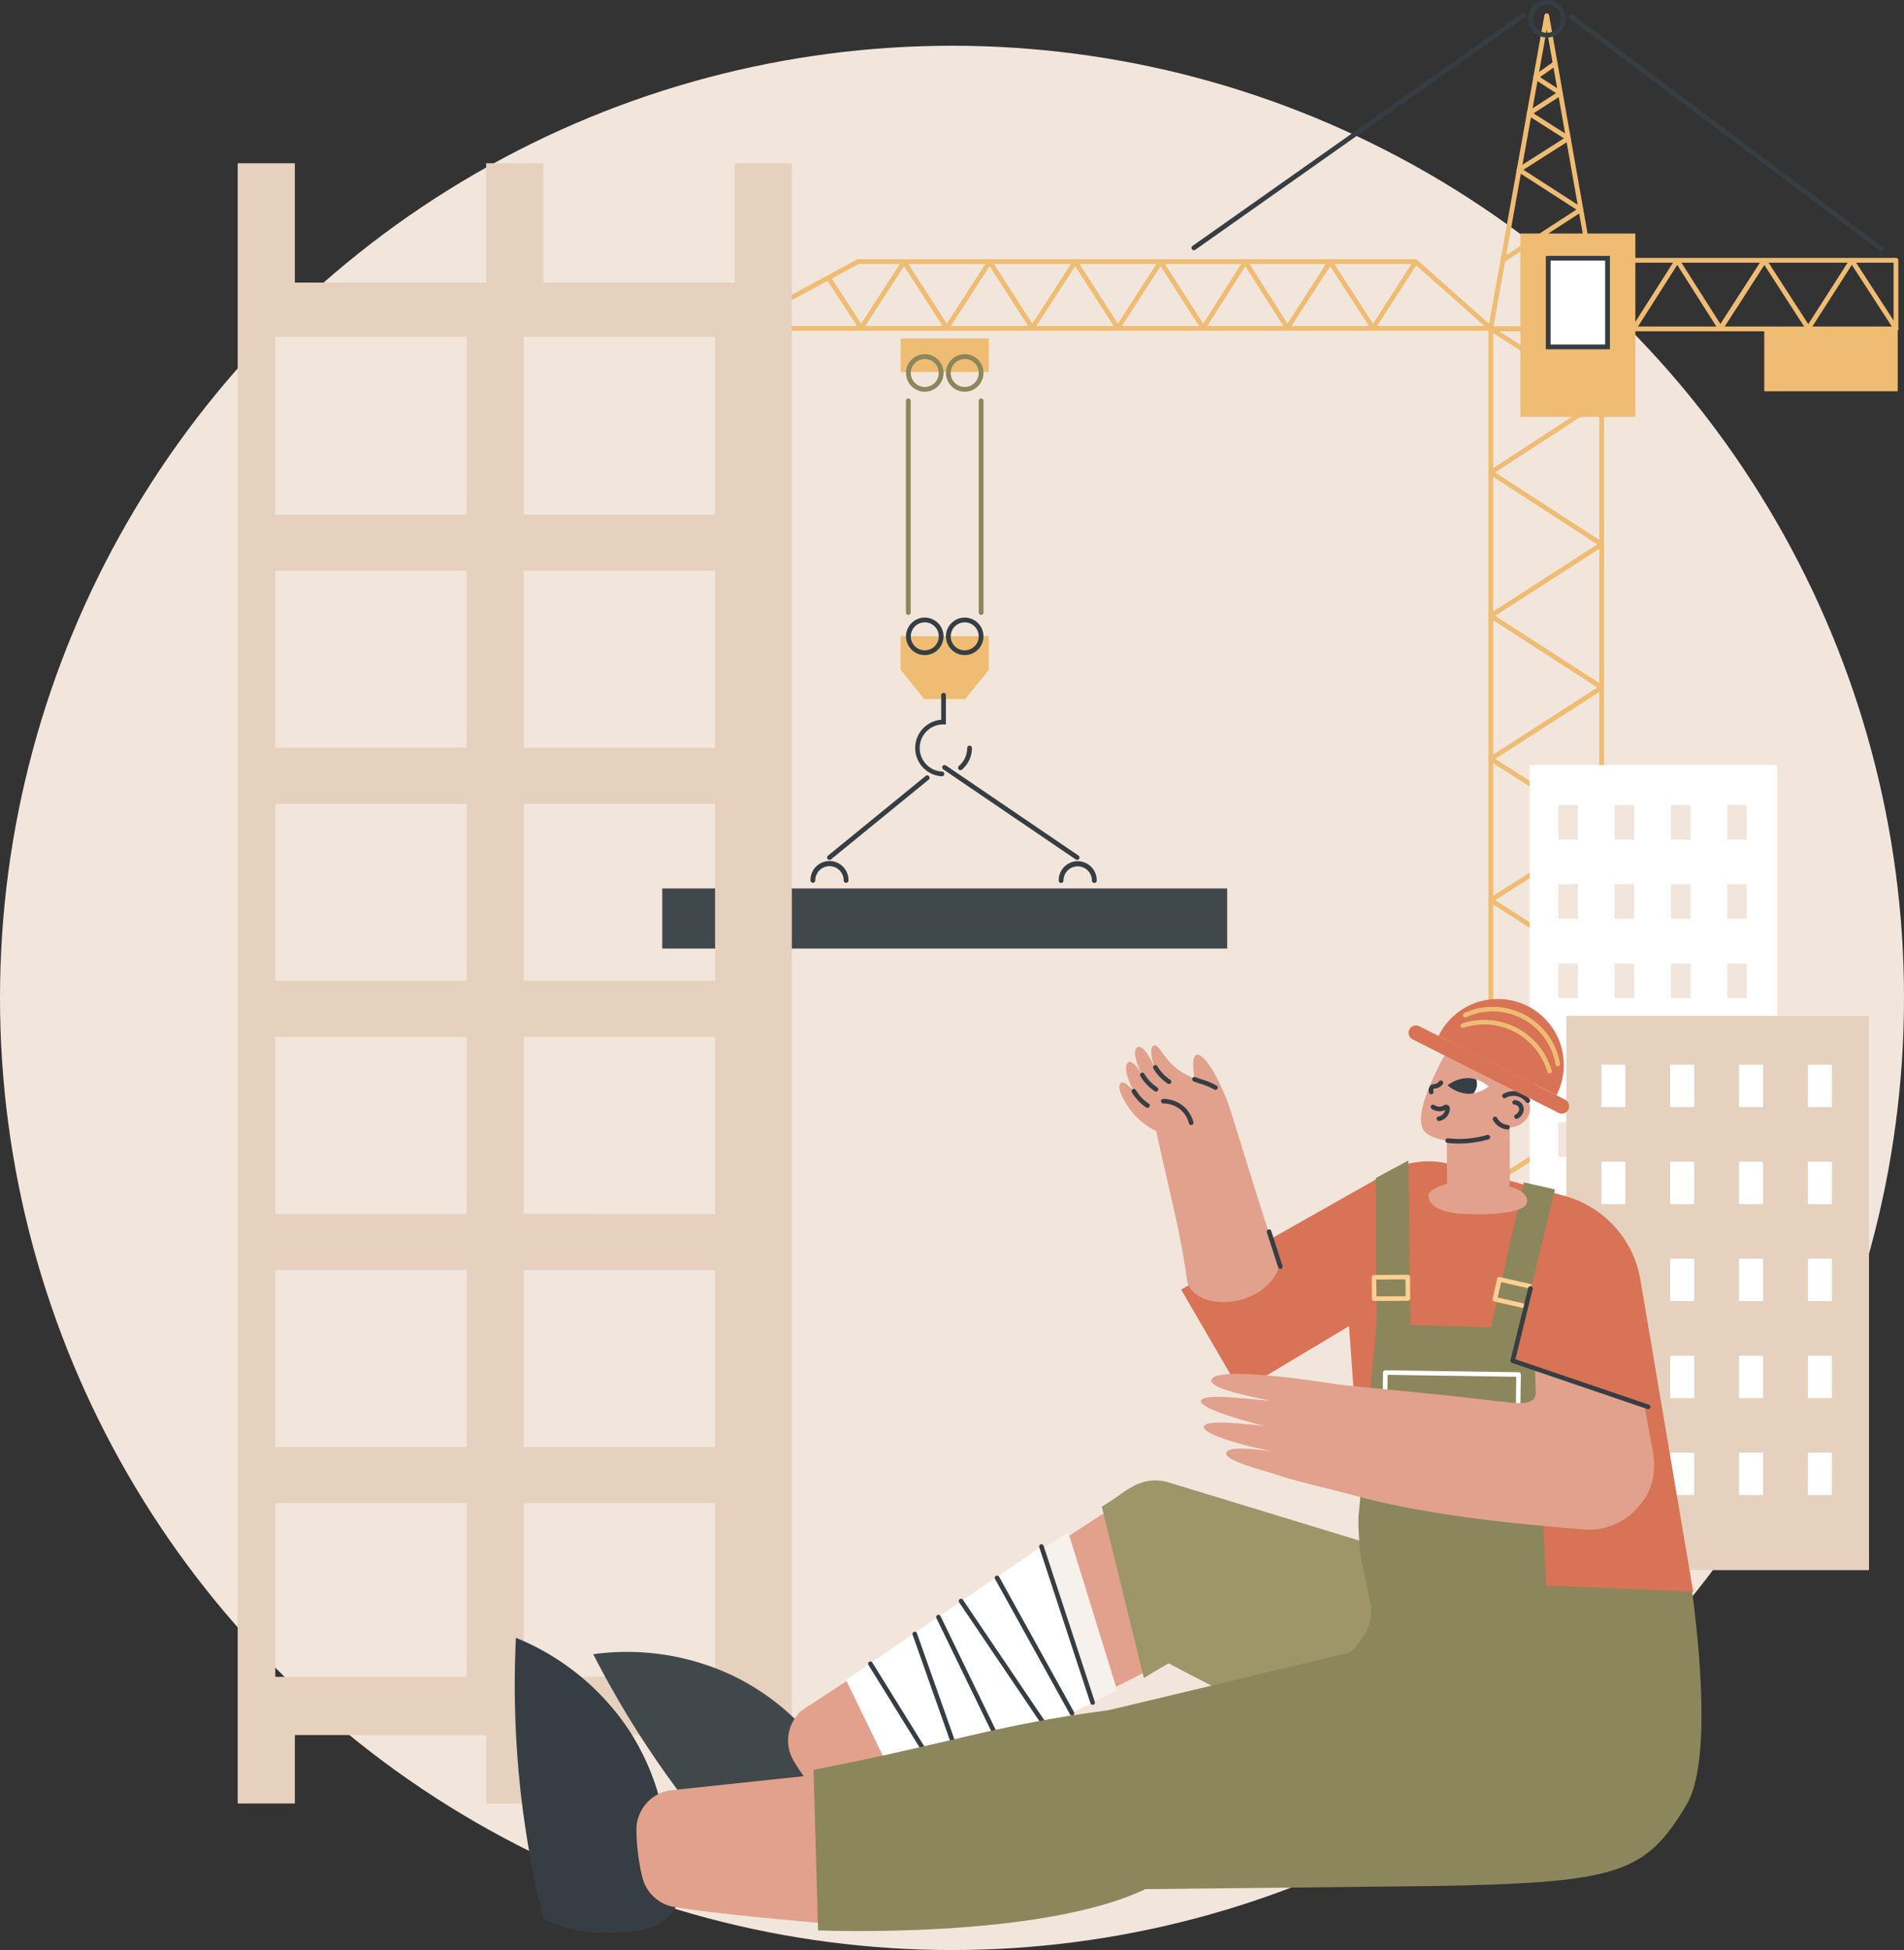 <svg xmlns="http://www.w3.org/2000/svg" width="250.298" height="256.311" viewBox="0 0 250.298 256.311">
  <rect x="0" y="0" width="250.298" height="256.311" fill="#333333" stroke="none"/>
  <g id="Occupational_accident_insurance" data-name="Occupational accident insurance" transform="translate(-335 -291.044)">
    <circle id="Elipse_4986" data-name="Elipse 4986" cx="125.149" cy="125.149" r="125.149" transform="translate(335 297.056)" fill="#f2e6dc"/>
    <g id="Grupo_989837" data-name="Grupo 989837" transform="translate(422.058 291.044)">
      <path id="Trazado_625147" data-name="Trazado 625147" d="M1986.575,548.644a.313.313,0,0,1-.263-.483l5.765-8.944a.313.313,0,1,1,.527.34l-5.765,8.944A.313.313,0,0,1,1986.575,548.644Z" transform="translate(-1847.469 -505.15)" fill="#efbc73"/>
      <path id="Trazado_625148" data-name="Trazado 625148" d="M1770.042,1331.31a.31.31,0,0,1-.17-.051l-4.191-2.727a.313.313,0,0,1,0-.526l14.174-9.057-14.175-9.14a.313.313,0,0,1,0-.527l14.171-9.006-14.17-9.063a.313.313,0,0,1,.338-.528l14.583,9.328a.313.313,0,0,1,0,.528l-14.172,9.007,14.174,9.14a.313.313,0,0,1,0,.527l-14.176,9.059,3.783,2.462a.313.313,0,0,1-.171.576Z" transform="translate(-1656.935 -1153.915)" fill="#efbc73"/>
      <g id="Grupo_989836" data-name="Grupo 989836" transform="translate(0 0)">
        <rect id="Rectángulo_344141" data-name="Rectángulo 344141" width="17.546" height="8.193" transform="translate(162.412 51.422) rotate(180)" fill="#efbc73"/>
        <g id="Grupo_989824" data-name="Grupo 989824" transform="translate(108.584 1.76)">
          <path id="Trazado_625149" data-name="Trazado 625149" d="M1780.339,345.692H1765.7a.313.313,0,0,1-.308-.368l7.383-41.156a.313.313,0,0,1,.308-.258h0a.312.312,0,0,1,.308.259l7.253,41.155a.313.313,0,0,1-.308.368Zm-14.262-.626h13.889l-6.883-39.054Z" transform="translate(-1765.39 -303.91)" fill="#efbc73"/>
          <path id="Trazado_625150" data-name="Trazado 625150" d="M1777.271,376.244a.313.313,0,0,1-.17-.576l9.87-6.4-7.717-4.974a.313.313,0,0,1,0-.528l6.069-3.862-4.745-3.021a.313.313,0,0,1,0-.528l3.713-2.393-2.839-1.834a.313.313,0,0,1-.01-.519l2.552-1.8a.313.313,0,1,1,.362.511l-2.174,1.536,2.857,1.846a.313.313,0,0,1,0,.526l-3.71,2.391,4.747,3.022a.313.313,0,0,1,0,.529l-6.072,3.864,7.713,4.971a.313.313,0,0,1,0,.526l-10.277,6.663A.311.311,0,0,1,1777.271,376.244Z" transform="translate(-1775.376 -343.48)" fill="#efbc73"/>
        </g>
        <g id="Grupo_989825" data-name="Grupo 989825" transform="translate(108.606 42.89)">
          <path id="Trazado_625151" data-name="Trazado 625151" d="M1765.866,740.274a.313.313,0,0,1-.313-.313V604.937a.313.313,0,0,1,.313-.313h14.579a.313.313,0,0,1,.313.313V732.3a.313.313,0,0,1-.626,0V605.25h-13.952v134.71A.313.313,0,0,1,1765.866,740.274Z" transform="translate(-1765.553 -604.624)" fill="#efbc73"/>
          <path id="Trazado_625152" data-name="Trazado 625152" d="M1765.866,699.082a.313.313,0,0,1-.169-.577l14.174-9.058-14.175-9.14a.313.313,0,0,1,0-.528l14.169-9.005-14.17-9.022a.313.313,0,0,1,0-.528l14.177-9.125-14.177-9.158a.313.313,0,0,1,0-.526l14.177-9.125-14.179-9.192a.313.313,0,0,1,0-.525l14.18-9.234L1765.7,605.2a.313.313,0,0,1,.339-.527l14.585,9.4a.313.313,0,0,1,0,.526l-14.182,9.235,14.181,9.194a.313.313,0,0,1,0,.526l-14.177,9.125,14.177,9.158a.313.313,0,0,1,0,.526l-14.174,9.123,14.173,9.024a.313.313,0,0,1,0,.529l-14.172,9.007,14.174,9.14a.313.313,0,0,1,0,.527l-14.585,9.321A.313.313,0,0,1,1765.866,699.082Z" transform="translate(-1765.552 -604.626)" fill="#efbc73"/>
        </g>
        <g id="Grupo_989826" data-name="Grupo 989826" transform="translate(121.599 33.899)">
          <path id="Trazado_625153" data-name="Trazado 625153" d="M1901.134,548.531h-38.65a.313.313,0,0,1-.308-.258l-1.62-9.016a.313.313,0,0,1,.308-.368h40.27a.313.313,0,0,1,.313.313v9.016A.313.313,0,0,1,1901.134,548.531Zm-38.388-.626h38.075v-8.39h-39.583Z" transform="translate(-1860.55 -538.888)" fill="#efbc73"/>
          <path id="Trazado_625154" data-name="Trazado 625154" d="M1901.551,548.644a.313.313,0,0,1-.263-.143l-5.535-8.536-5.467,8.534a.313.313,0,0,1-.263.144h0a.314.314,0,0,1-.263-.143l-5.519-8.536-5.5,8.536a.313.313,0,0,1-.263.143h0a.312.312,0,0,1-.263-.145l-5.418-8.528-5.428,8.528a.313.313,0,0,1-.263.145h0a.313.313,0,0,1-.263-.144l-5.754-8.944a.313.313,0,1,1,.526-.339l5.49,8.532,5.429-8.531a.313.313,0,0,1,.264-.145h0a.312.312,0,0,1,.264.145l5.419,8.53,5.5-8.532a.314.314,0,0,1,.263-.143h0a.313.313,0,0,1,.263.143l5.518,8.535,5.467-8.534a.313.313,0,0,1,.263-.144h0a.313.313,0,0,1,.263.143l5.8,8.944a.313.313,0,0,1-.262.484Z" transform="translate(-1860.968 -539.049)" fill="#efbc73"/>
        </g>
        <g id="Grupo_989827" data-name="Grupo 989827" transform="translate(112.813 30.692)">
          <rect id="Rectángulo_344142" data-name="Rectángulo 344142" width="15.11" height="24.116" transform="translate(15.11 24.116) rotate(180)" fill="#efbc73"/>
          <rect id="Rectángulo_344143" data-name="Rectángulo 344143" width="7.798" height="11.652" transform="translate(11.454 14.905) rotate(180)" fill="#fff"/>
          <path id="Trazado_625155" data-name="Trazado 625155" d="M1829.173,549.216h-8.425V536.938h8.425Zm-7.8-.626h7.172V537.564h-7.172Z" transform="translate(-1817.406 -533.998)" fill="#363e44"/>
        </g>
        <g id="Grupo_989828" data-name="Grupo 989828" transform="translate(69.575)">
          <path id="Trazado_625156" data-name="Trazado 625156" d="M1480.5,334.668a.313.313,0,0,1-.181-.569l43.329-30.564a.313.313,0,0,1,.361.512l-43.329,30.564A.312.312,0,0,1,1480.5,334.668Z" transform="translate(-1480.184 -301.777)" fill="#363e44"/>
          <path id="Trazado_625157" data-name="Trazado 625157" d="M1883.621,335.639a.311.311,0,0,1-.187-.062l-40.82-30.569a.313.313,0,0,1,.375-.5l40.82,30.569a.313.313,0,0,1-.188.564Z" transform="translate(-1792.934 -302.611)" fill="#363e44"/>
          <path id="Trazado_625158" data-name="Trazado 625158" d="M1806.371,295.974a2.465,2.465,0,1,1,2.465-2.465A2.467,2.467,0,0,1,1806.371,295.974Zm0-4.3a1.839,1.839,0,1,0,1.839,1.839A1.84,1.84,0,0,0,1806.371,291.67Z" transform="translate(-1759.63 -291.044)" fill="#363e44"/>
        </g>
        <g id="Grupo_989829" data-name="Grupo 989829" transform="translate(9.213 34.071)">
          <path id="Trazado_625159" data-name="Trazado 625159" d="M1138.568,549.548h-99.387a.313.313,0,0,1-.149-.589l16.219-8.777a.313.313,0,0,1,.149-.038h73.283a.313.313,0,0,1,.208.079l9.885,8.777a.313.313,0,0,1-.208.547Zm-98.15-.626h97.326l-9.179-8.151h-73.085Z" transform="translate(-1038.868 -540.145)" fill="#efbc73"/>
          <path id="Trazado_625160" data-name="Trazado 625160" d="M1189.543,549.658h0a.312.312,0,0,1-.263-.145l-5.267-8.29-5.276,8.291a.313.313,0,0,1-.263.145h0a.313.313,0,0,1-.263-.144l-5.339-8.3-5.358,8.3a.312.312,0,0,1-.263.143h0a.312.312,0,0,1-.263-.144l-5.339-8.3-5.379,8.3a.312.312,0,0,1-.263.143h0a.313.313,0,0,1-.263-.143l-5.345-8.3-5.378,8.3a.313.313,0,0,1-.263.143h0a.313.313,0,0,1-.263-.143l-5.345-8.3-5.379,8.3a.313.313,0,0,1-.262.143h0a.314.314,0,0,1-.262-.142l-4.3-6.6a.313.313,0,0,1,.525-.343l4.041,6.194,5.381-8.3a.312.312,0,0,1,.263-.143h0a.313.313,0,0,1,.263.143l5.345,8.3,5.378-8.3a.313.313,0,0,1,.263-.143h0a.313.313,0,0,1,.263.143l5.345,8.3,5.378-8.3a.313.313,0,0,1,.263-.143h0a.313.313,0,0,1,.263.144l5.339,8.3,5.358-8.3a.312.312,0,0,1,.263-.143h0a.312.312,0,0,1,.263.144l5.337,8.294,5.278-8.293a.313.313,0,0,1,.264-.145h0a.312.312,0,0,1,.264.145l5.268,8.293,5.347-8.295a.313.313,0,0,1,.263-.143h0a.313.313,0,0,1,.263.143l5.378,8.3,5.343-8.3a.313.313,0,1,1,.527.339l-5.605,8.706a.313.313,0,0,1-.263.144h0a.313.313,0,0,1-.263-.143l-5.379-8.3-5.349,8.3A.314.314,0,0,1,1189.543,549.658Z" transform="translate(-1116.574 -540.301)" fill="#efbc73"/>
        </g>
        <g id="Grupo_989835" data-name="Grupo 989835" transform="translate(0 44.482)">
          <g id="Grupo_989830" data-name="Grupo 989830" transform="translate(32.035 7.893)">
            <path id="Trazado_625161" data-name="Trazado 625161" d="M1276.013,702.419a.313.313,0,0,1-.313-.313V674.284a.313.313,0,0,1,.626,0v27.822A.313.313,0,0,1,1276.013,702.419Z" transform="translate(-1266.129 -673.971)" fill="#8b865c"/>
            <path id="Trazado_625162" data-name="Trazado 625162" d="M1206.034,702.419a.313.313,0,0,1-.313-.313V674.284a.313.313,0,1,1,.626,0v27.822A.313.313,0,0,1,1206.034,702.419Z" transform="translate(-1205.721 -673.971)" fill="#8b865c"/>
          </g>
          <g id="Grupo_989831" data-name="Grupo 989831" transform="translate(31.335 36.691)">
            <path id="Trazado_625163" data-name="Trazado 625163" d="M1200.6,902.454h11.6v4.42l-3.095,3.837H1203.7l-3.095-3.837Z" transform="translate(-1200.604 -900.002)" fill="#efbc73"/>
            <path id="Trazado_625164" data-name="Trazado 625164" d="M1218.14,967.859h-.021a3.727,3.727,0,0,1-.063-7.433v-3.219a.313.313,0,0,1,.626,0v3.832h-.313a3.1,3.1,0,0,0-.209,6.195.313.313,0,0,1-.021.626Z" transform="translate(-1212.722 -946.995)" fill="#363e44"/>
            <path id="Trazado_625165" data-name="Trazado 625165" d="M1256.1,1010.808a.313.313,0,0,1-.2-.551,3.1,3.1,0,0,0,1.09-2.361.313.313,0,1,1,.626,0,3.725,3.725,0,0,1-1.31,2.837A.312.312,0,0,1,1256.1,1010.808Z" transform="translate(-1248.237 -990.752)" fill="#363e44"/>
            <path id="Trazado_625166" data-name="Trazado 625166" d="M1208.284,889.455a2.465,2.465,0,1,1,2.464-2.465A2.468,2.468,0,0,1,1208.284,889.455Zm0-4.3a1.838,1.838,0,1,0,1.838,1.838A1.84,1.84,0,0,0,1208.284,885.151Z" transform="translate(-1205.106 -884.525)" fill="#363e44"/>
            <path id="Trazado_625167" data-name="Trazado 625167" d="M1246.677,889.455a2.465,2.465,0,1,1,2.464-2.465A2.468,2.468,0,0,1,1246.677,889.455Zm0-4.3a1.838,1.838,0,1,0,1.838,1.838A1.84,1.84,0,0,0,1246.677,885.151Z" transform="translate(-1238.248 -884.525)" fill="#363e44"/>
          </g>
          <g id="Grupo_989832" data-name="Grupo 989832" transform="translate(31.335)">
            <rect id="Rectángulo_344144" data-name="Rectángulo 344144" width="11.598" height="4.42" fill="#efbc73"/>
            <path id="Trazado_625168" data-name="Trazado 625168" d="M1208.284,636.35a2.465,2.465,0,1,1,2.464-2.465A2.468,2.468,0,0,1,1208.284,636.35Zm0-4.3a1.839,1.839,0,1,0,1.838,1.838A1.841,1.841,0,0,0,1208.284,632.046Z" transform="translate(-1205.106 -629.347)" fill="#8b865c"/>
            <path id="Trazado_625169" data-name="Trazado 625169" d="M1246.677,636.35a2.465,2.465,0,1,1,2.464-2.465A2.468,2.468,0,0,1,1246.677,636.35Zm0-4.3a1.839,1.839,0,1,0,1.838,1.838A1.84,1.84,0,0,0,1246.677,632.046Z" transform="translate(-1238.248 -629.347)" fill="#8b865c"/>
          </g>
          <g id="Grupo_989834" data-name="Grupo 989834" transform="translate(0 56.076)">
            <path id="Trazado_625170" data-name="Trazado 625170" d="M1258.351,1038.714a.312.312,0,0,1-.176-.054l-17.421-11.839a.313.313,0,0,1,.352-.518l17.421,11.839a.313.313,0,0,1-.176.572Z" transform="translate(-1203.81 -1026.249)" fill="#363e44"/>
            <path id="Trazado_625171" data-name="Trazado 625171" d="M1130.256,1047.284a.313.313,0,0,1-.2-.555l12.842-10.481a.313.313,0,0,1,.4.485l-12.842,10.481A.312.312,0,0,1,1130.256,1047.284Z" transform="translate(-1108.272 -1034.818)" fill="#363e44"/>
            <g id="Grupo_989833" data-name="Grupo 989833" transform="translate(0 12.665)">
              <rect id="Rectángulo_344145" data-name="Rectángulo 344145" width="74.267" height="7.902" transform="translate(0 3.552)" fill="#40484c"/>
              <path id="Trazado_625172" data-name="Trazado 625172" d="M1118.67,1121.656a.313.313,0,0,1-.313-.313,1.868,1.868,0,1,0-3.736,0,.313.313,0,0,1-.626,0,2.495,2.495,0,1,1,4.989,0A.313.313,0,0,1,1118.67,1121.656Z" transform="translate(-1094.505 -1118.848)" fill="#363e44"/>
              <path id="Trazado_625173" data-name="Trazado 625173" d="M1357.261,1121.824a.313.313,0,0,1-.313-.313,1.868,1.868,0,1,0-3.737,0,.313.313,0,0,1-.626,0,2.495,2.495,0,1,1,4.989,0A.313.313,0,0,1,1357.261,1121.824Z" transform="translate(-1300.463 -1118.993)" fill="#363e44"/>
            </g>
          </g>
        </g>
      </g>
    </g>
    <path id="Trazado_625174" data-name="Trazado 625174" d="M636.3,447.952H628.78v15.685H603.633V447.952h-7.517v15.685H570.968V447.952h-7.517V663.54h7.517v-9h25.148v9h7.517v-9H628.78v9H636.3V447.952ZM593.545,646.891H568.4V624.053h25.148Zm0-30.206H568.4V593.414h25.148Zm0-30.639H568.4V562.776h25.148Zm0-30.639H568.4V532.137h25.148Zm0-30.639H568.4V501.5h25.148Zm0-30.639H568.4V470.764h25.148Zm32.665,152.76H601.062V624.053H626.21Zm0-30.206H601.062V593.414H626.21Zm0-30.639H601.062V562.776H626.21Zm0-30.639H601.062V532.137H626.21Zm0-30.639H601.062V501.5H626.21Zm0-30.639H601.062V470.764H626.21Z" transform="translate(-197.205 -135.447)" fill="#e6d0be"/>
    <g id="Grupo_989842" data-name="Grupo 989842" transform="translate(536.093 391.606)">
      <g id="Grupo_989839" data-name="Grupo 989839">
        <rect id="Rectángulo_344146" data-name="Rectángulo 344146" width="32.536" height="57.387" fill="#fff"/>
        <g id="Grupo_989838" data-name="Grupo 989838" transform="translate(3.764 5.235)">
          <rect id="Rectángulo_344147" data-name="Rectángulo 344147" width="2.583" height="4.557" fill="#f2e6dc"/>
          <rect id="Rectángulo_344148" data-name="Rectángulo 344148" width="2.583" height="4.557" transform="translate(7.4)" fill="#f2e6dc"/>
          <rect id="Rectángulo_344149" data-name="Rectángulo 344149" width="2.583" height="4.557" transform="translate(14.799)" fill="#f2e6dc"/>
          <rect id="Rectángulo_344150" data-name="Rectángulo 344150" width="2.583" height="4.557" transform="translate(22.199)" fill="#f2e6dc"/>
          <rect id="Rectángulo_344151" data-name="Rectángulo 344151" width="2.583" height="4.557" transform="translate(0 10.423)" fill="#f2e6dc"/>
          <rect id="Rectángulo_344152" data-name="Rectángulo 344152" width="2.583" height="4.557" transform="translate(7.4 10.423)" fill="#f2e6dc"/>
          <rect id="Rectángulo_344153" data-name="Rectángulo 344153" width="2.583" height="4.557" transform="translate(14.799 10.423)" fill="#f2e6dc"/>
          <rect id="Rectángulo_344154" data-name="Rectángulo 344154" width="2.583" height="4.557" transform="translate(22.199 10.423)" fill="#f2e6dc"/>
          <rect id="Rectángulo_344155" data-name="Rectángulo 344155" width="2.583" height="4.557" transform="translate(0 20.846)" fill="#f2e6dc"/>
          <rect id="Rectángulo_344156" data-name="Rectángulo 344156" width="2.583" height="4.557" transform="translate(7.4 20.846)" fill="#f2e6dc"/>
          <rect id="Rectángulo_344157" data-name="Rectángulo 344157" width="2.583" height="4.557" transform="translate(14.799 20.846)" fill="#f2e6dc"/>
          <rect id="Rectángulo_344158" data-name="Rectángulo 344158" width="2.583" height="4.557" transform="translate(22.199 20.846)" fill="#f2e6dc"/>
          <rect id="Rectángulo_344159" data-name="Rectángulo 344159" width="2.583" height="4.557" transform="translate(0 41.691)" fill="#f2e6dc"/>
          <rect id="Rectángulo_344160" data-name="Rectángulo 344160" width="2.583" height="4.557" transform="translate(7.4 41.691)" fill="#f2e6dc"/>
          <rect id="Rectángulo_344161" data-name="Rectángulo 344161" width="2.583" height="4.557" transform="translate(14.799 41.691)" fill="#f2e6dc"/>
          <rect id="Rectángulo_344162" data-name="Rectángulo 344162" width="2.583" height="4.557" transform="translate(22.199 41.691)" fill="#f2e6dc"/>
        </g>
      </g>
      <g id="Grupo_989841" data-name="Grupo 989841" transform="translate(4.815 32.981)">
        <rect id="Rectángulo_344163" data-name="Rectángulo 344163" width="39.791" height="72.836" fill="#e6d0be"/>
        <g id="Grupo_989840" data-name="Grupo 989840" transform="translate(4.603 6.402)">
          <rect id="Rectángulo_344164" data-name="Rectángulo 344164" width="3.159" height="5.573" fill="#fff"/>
          <rect id="Rectángulo_344165" data-name="Rectángulo 344165" width="3.159" height="5.573" transform="translate(9.05)" fill="#fff"/>
          <rect id="Rectángulo_344166" data-name="Rectángulo 344166" width="3.159" height="5.573" transform="translate(18.099)" fill="#fff"/>
          <rect id="Rectángulo_344167" data-name="Rectángulo 344167" width="3.159" height="5.573" transform="translate(27.149)" fill="#fff"/>
          <rect id="Rectángulo_344168" data-name="Rectángulo 344168" width="3.159" height="5.573" transform="translate(0 12.747)" fill="#fff"/>
          <rect id="Rectángulo_344169" data-name="Rectángulo 344169" width="3.159" height="5.573" transform="translate(9.05 12.747)" fill="#fff"/>
          <rect id="Rectángulo_344170" data-name="Rectángulo 344170" width="3.159" height="5.573" transform="translate(18.099 12.747)" fill="#fff"/>
          <rect id="Rectángulo_344171" data-name="Rectángulo 344171" width="3.159" height="5.573" transform="translate(27.149 12.747)" fill="#fff"/>
          <rect id="Rectángulo_344172" data-name="Rectángulo 344172" width="3.159" height="5.573" transform="translate(0 25.494)" fill="#fff"/>
          <rect id="Rectángulo_344173" data-name="Rectángulo 344173" width="3.159" height="5.573" transform="translate(9.05 25.494)" fill="#fff"/>
          <rect id="Rectángulo_344174" data-name="Rectángulo 344174" width="3.159" height="5.573" transform="translate(18.099 25.494)" fill="#fff"/>
          <rect id="Rectángulo_344175" data-name="Rectángulo 344175" width="3.159" height="5.573" transform="translate(27.149 25.494)" fill="#fff"/>
          <rect id="Rectángulo_344176" data-name="Rectángulo 344176" width="3.159" height="5.573" transform="translate(0 38.241)" fill="#fff"/>
          <rect id="Rectángulo_344177" data-name="Rectángulo 344177" width="3.159" height="5.573" transform="translate(9.05 38.241)" fill="#fff"/>
          <rect id="Rectángulo_344178" data-name="Rectángulo 344178" width="3.159" height="5.573" transform="translate(18.099 38.241)" fill="#fff"/>
          <rect id="Rectángulo_344179" data-name="Rectángulo 344179" width="3.159" height="5.573" transform="translate(27.149 38.241)" fill="#fff"/>
          <rect id="Rectángulo_344180" data-name="Rectángulo 344180" width="3.159" height="5.573" transform="translate(0 50.988)" fill="#fff"/>
          <rect id="Rectángulo_344181" data-name="Rectángulo 344181" width="3.159" height="5.573" transform="translate(9.05 50.988)" fill="#fff"/>
          <rect id="Rectángulo_344182" data-name="Rectángulo 344182" width="3.159" height="5.573" transform="translate(18.099 50.988)" fill="#fff"/>
          <rect id="Rectángulo_344183" data-name="Rectángulo 344183" width="3.159" height="5.573" transform="translate(27.149 50.988)" fill="#fff"/>
        </g>
      </g>
    </g>
    <g id="Grupo_989860" data-name="Grupo 989860" transform="translate(402.67 422.331)">
      <g id="Grupo_989850" data-name="Grupo 989850" transform="translate(0 63.294)">
        <g id="Grupo_989846" data-name="Grupo 989846" transform="translate(10.318)">
          <g id="Grupo_989843" data-name="Grupo 989843" transform="translate(0 2.055)">
            <path id="Trazado_625175" data-name="Trazado 625175" d="M932.738,1888.395a31.569,31.569,0,0,0-9.091-6.687,32.529,32.529,0,0,0-18.456-2.871,126.61,126.61,0,0,0,21.575,30.224h0a17.823,17.823,0,0,0,8.3-2.716c3.043-1.745,5.823-3.538,5.994-7.139C941.272,1894.762,937.913,1890.2,932.738,1888.395Z" transform="translate(-905.191 -1858.046)" fill="#40484c"/>
            <path id="Trazado_625176" data-name="Trazado 625176" d="M1094.317,1756.821,1137.4,1728.7l2.413,22.919s-30.576,15.62-37.246,18.144a5.225,5.225,0,0,1-5.641-1.281,27.435,27.435,0,0,1-3.776-5A5.233,5.233,0,0,1,1094.317,1756.821Z" transform="translate(-1066.82 -1728.705)" fill="#e2a18d"/>
          </g>
          <g id="Grupo_989844" data-name="Grupo 989844" transform="translate(66.857)">
            <path id="Trazado_625177" data-name="Trazado 625177" d="M1394,1717.143l5.529,22.517c1.659-1.03,2.262-1.332,3.242-1.935l39.883,20.787c10.151,3.214,18.959,4.743,24.928-4.075,3.241-4.788,3.092-15.064.9-20.2l-20.909-6.634-44.793-13.658a5.933,5.933,0,0,0-4.568.462C1396.445,1715.365,1396.729,1715.438,1394,1717.143Z" transform="translate(-1394.001 -1713.68)" fill="#9e9569"/>
          </g>
          <g id="Grupo_989845" data-name="Grupo 989845" transform="translate(33.22 6.78)">
            <path id="Trazado_625178" data-name="Trazado 625178" d="M1328.039,1763.247l6.433,20.808-7.338,3.619-4.423-20.909Z" transform="translate(-1298.824 -1763.247)" fill="#f7f1eb"/>
            <path id="Trazado_625179" data-name="Trazado 625179" d="M1148.069,1794.738l25.7-17.527s7.037,20.2,6.735,20.506-25.294,11.7-25.294,11.7Z" transform="translate(-1148.069 -1775.301)" fill="#fff"/>
            <path id="Trazado_625180" data-name="Trazado 625180" d="M1340.771,1796.115a.3.3,0,0,1-.287-.207l-6.735-20.506a.3.3,0,1,1,.573-.188l6.735,20.506a.3.3,0,0,1-.286.4Z" transform="translate(-1308.34 -1773.397)" fill="#363e44"/>
            <path id="Trazado_625181" data-name="Trazado 625181" d="M1301.261,1823.533a.3.3,0,0,1-.264-.156l-9.851-17.792a.3.3,0,0,1,.528-.292l9.851,17.792a.3.3,0,0,1-.264.448Z" transform="translate(-1271.544 -1799.408)" fill="#363e44"/>
            <path id="Trazado_625182" data-name="Trazado 625182" d="M1267.983,1844.637a.3.3,0,0,1-.25-.133l-11.208-16.586a.3.3,0,0,1,.5-.338l11.208,16.586a.3.3,0,0,1-.249.47Z" transform="translate(-1241.646 -1818.667)" fill="#363e44"/>
            <path id="Trazado_625183" data-name="Trazado 625183" d="M1218.239,1876.443a.3.3,0,0,1-.285-.2l-5.931-16.787a.3.3,0,0,1,.569-.2l5.931,16.787a.3.3,0,0,1-.284.4Z" transform="translate(-1203.261 -1845.949)" fill="#363e44"/>
            <path id="Trazado_625184" data-name="Trazado 625184" d="M1243.336,1860.474a.3.3,0,0,1-.271-.17l-8.243-16.988a.3.3,0,1,1,.542-.263l8.243,16.988a.3.3,0,0,1-.271.433Z" transform="translate(-1222.931 -1831.991)" fill="#363e44"/>
            <path id="Trazado_625185" data-name="Trazado 625185" d="M1178.53,1902.589a.3.3,0,0,1-.256-.143l-8.846-14.274a.3.3,0,1,1,.512-.318l8.846,14.274a.3.3,0,0,1-.256.46Z" transform="translate(-1166.467 -1870.688)" fill="#363e44"/>
          </g>
        </g>
        <g id="Grupo_989849" data-name="Grupo 989849" transform="translate(0 4.266)">
          <g id="Grupo_989847" data-name="Grupo 989847" transform="translate(0 16.424)">
            <path id="Trazado_625186" data-name="Trazado 625186" d="M849.013,1886.977a31.571,31.571,0,0,0-4.544-10.33,32.529,32.529,0,0,0-14.564-11.694,126.618,126.618,0,0,0,3.624,36.957h0a17.823,17.823,0,0,0,8.549,1.786c3.507.005,6.811-.162,8.756-3.2C853.234,1896.752,852.6,1891.119,849.013,1886.977Z" transform="translate(-829.751 -1864.953)" fill="#363e44"/>
            <path id="Trazado_625187" data-name="Trazado 625187" d="M951.026,1997.063l21.76-2.31.2,19.9s-14.231-1.119-21.271-2.259a5.225,5.225,0,0,1-4.251-3.924,27.449,27.449,0,0,1-.778-6.219A5.233,5.233,0,0,1,951.026,1997.063Z" transform="translate(-930.692 -1977)" fill="#e2a18d"/>
          </g>
          <g id="Grupo_989848" data-name="Grupo 989848" transform="translate(39.279)">
            <path id="Trazado_625188" data-name="Trazado 625188" d="M1116.928,1778.649l.6,21.109s29.151,1.206,43.023-5.428l37.6-.4c24.6-.427,28.14-1.6,33.574-10.756,4.071-6.861.439-29.719.439-29.719l-41.452-8.58-.521,13.809c-.046,1.229-2.07,4.631-3.3,4.687l-31.161,7.439C1140.45,1772.819,1135.625,1775.03,1116.928,1778.649Z" transform="translate(-1116.928 -1744.874)" fill="#8b865c"/>
          </g>
        </g>
      </g>
      <g id="Grupo_989854" data-name="Grupo 989854" transform="translate(79.479 6.118)">
        <path id="Trazado_625189" data-name="Trazado 625189" d="M1504.019,1433.414l-26.005,15.567-7.766-13.367,26.534-15Z" transform="translate(-1462.124 -1403.521)" fill="#d87355"/>
        <g id="Grupo_989852" data-name="Grupo 989852">
          <path id="Trazado_625190" data-name="Trazado 625190" d="M1431.912,1324.647h0c-3.582-11-5.912-18.871-6.727-21.273a4.674,4.674,0,0,0-.577-1.2c-1.269-1.868-3.167-1.557-5.4-2.912-2.531-1.537-3.086-3.835-3.8-3.594-.5.168-.533,1.094.089,2.855h0c-.627-1.283-1.553-2.987-2.261-2.639-.8.446.057,2.575.636,3.838-.7-1.528-1.531-2.132-1.877-1.839-.545.46-.278,1.772.727,3.756h0c-1.076-1.176-1.513-1.3-1.756-.968-.444.609.412,2.224,1.389,3.536a9.438,9.438,0,0,0,3.336,2.7h0c1.71,7.964,3.154,13.029,4.049,19.547C1420.31,1330.613,1429.823,1330.638,1431.912,1324.647Z" transform="translate(-1410.846 -1295.649)" fill="#e2a18d"/>
          <path id="Trazado_625191" data-name="Trazado 625191" d="M1482.183,1308.588c-.727-2.838-.388-4.016.065-4.117.763-.17,2.375,2,3.961,6.014C1485.041,1310.056,1483.353,1309.015,1482.183,1308.588Z" transform="translate(-1472.062 -1303.256)" fill="#e2a18d"/>
          <path id="Trazado_625192" data-name="Trazado 625192" d="M1554.315,1477.625a.3.3,0,0,1-.287-.208c-.476-1.464-.969-2.991-1.483-4.6a.3.3,0,0,1,.574-.184c.514,1.606,1.006,3.131,1.482,4.594a.3.3,0,0,1-.287.395Z" transform="translate(-1533.152 -1448.247)" fill="#363e44"/>
          <g id="Grupo_989851" data-name="Grupo 989851" transform="translate(1.609 2.584)">
            <path id="Trazado_625193" data-name="Trazado 625193" d="M1454.829,1350.479a.3.3,0,0,1-.292-.227,3.46,3.46,0,0,0-1.019-1.709,3.562,3.562,0,0,0-2.355-.9.3.3,0,1,1,0-.6h0a4.176,4.176,0,0,1,2.76,1.055,4.062,4.062,0,0,1,1.2,2.006.3.3,0,0,1-.292.376Z" transform="translate(-1446.998 -1342.596)" fill="#363e44"/>
            <path id="Trazado_625194" data-name="Trazado 625194" d="M1483.875,1327.673a.3.3,0,0,1-.16-.046,7.929,7.929,0,0,0-1.746-.731c-.31-.1-.631-.21-.966-.337a.3.3,0,0,1,.215-.564c.322.123.637.228.941.329a8.449,8.449,0,0,1,1.876.793.3.3,0,0,1-.161.557Z" transform="translate(-1472.85 -1324.41)" fill="#363e44"/>
            <path id="Trazado_625195" data-name="Trazado 625195" d="M1445.361,1317.029a.3.3,0,0,1-.167-.05,6.083,6.083,0,0,1-1.88-1.984.3.3,0,0,1,.519-.306,5.492,5.492,0,0,0,1.694,1.788.3.3,0,0,1-.167.553Z" transform="translate(-1440.447 -1314.54)" fill="#363e44"/>
            <path id="Trazado_625196" data-name="Trazado 625196" d="M1432.866,1324.329a.3.3,0,0,1-.167-.05,6.091,6.091,0,0,1-1.88-1.984.3.3,0,0,1,.519-.306,5.488,5.488,0,0,0,1.694,1.788.3.3,0,0,1-.167.553Z" transform="translate(-1429.661 -1320.842)" fill="#363e44"/>
            <path id="Trazado_625197" data-name="Trazado 625197" d="M1424.7,1339.927a.3.3,0,0,1-.167-.05,6.093,6.093,0,0,1-1.88-1.984.3.3,0,1,1,.52-.306,5.486,5.486,0,0,0,1.694,1.788.3.3,0,0,1-.167.553Z" transform="translate(-1422.613 -1334.306)" fill="#363e44"/>
          </g>
        </g>
        <path id="Trazado_625198" data-name="Trazado 625198" d="M1629.5,1463.188s-.841-1.66,42.759.438l-6.968-41.167a13.8,13.8,0,0,0-9.892-10.867l-14.942-4.149a11.176,11.176,0,0,0-14.137,11.579Z" transform="translate(-1596.823 -1391.794)" fill="#d87355"/>
        <g id="Grupo_989853" data-name="Grupo 989853" transform="translate(31.404 15.137)">
          <path id="Trazado_625199" data-name="Trazado 625199" d="M1665.584,1606.621l-23.522-6.484-1.206-5.8a35.183,35.183,0,0,1-.377-5.579l2.375-25.332,20.67.578Z" transform="translate(-1640.449 -1541.934)" fill="#8b865c"/>
          <path id="Trazado_625200" data-name="Trazado 625200" d="M1672.608,1624.295h-.135a9.061,9.061,0,0,1-8.927-9.194l.1-6.949a.3.3,0,0,1,.3-.3h0l17.517.258a.3.3,0,0,1,.3.306l-.1,6.949A9.072,9.072,0,0,1,1672.608,1624.295Zm-8.361-15.833-.1,6.647a8.457,8.457,0,0,0,8.333,8.582h.126a8.467,8.467,0,0,0,8.455-8.333l.1-6.648Z" transform="translate(-1660.386 -1580.289)" fill="#fff"/>
          <path id="Trazado_625201" data-name="Trazado 625201" d="M1657.463,1428.235l4.445-.031-.275-21.885-4.272,2.293Z" transform="translate(-1655.048 -1406.319)" fill="#8b865c"/>
          <path id="Trazado_625202" data-name="Trazado 625202" d="M1653.677,1519.489a.3.3,0,0,1-.3-.3l-.02-2.822a.3.3,0,0,1,.3-.3l4.445-.031h0a.3.3,0,0,1,.3.3l.02,2.821a.3.3,0,0,1-.3.3l-4.445.031Zm.284-2.823.016,2.218,3.842-.027-.016-2.218Z" transform="translate(-1651.59 -1501.027)" fill="#ffd092"/>
          <rect id="Rectángulo_344184" data-name="Rectángulo 344184" width="19.666" height="4.185" transform="translate(17.431 22.051) rotate(-77.233)" fill="#8b865c"/>
          <path id="Trazado_625203" data-name="Trazado 625203" d="M1774.2,1522.474a.322.322,0,0,1-.067-.007l-4.347-.985a.3.3,0,0,1-.228-.361l.593-2.616a.3.3,0,0,1,.361-.228l4.346.985a.3.3,0,0,1,.228.361l-.593,2.616A.3.3,0,0,1,1774.2,1522.474Zm-3.986-1.514,3.759.852.459-2.028-3.758-.851Z" transform="translate(-1751.894 -1502.958)" fill="#ffd092"/>
        </g>
        <path id="Trazado_625204" data-name="Trazado 625204" d="M1797.5,1586.876l-1.183-6.53-14.45-9.207.226,7.841c.151,2.413-4.055,1.128-4.578,1.39a161.773,161.773,0,0,0,16.98,14.607C1797.134,1593.243,1798.072,1590.039,1797.5,1586.876Z" transform="translate(-1727.364 -1533.459)" fill="#e2a18d"/>
        <path id="Trazado_625205" data-name="Trazado 625205" d="M1531.087,1615.345c-6.4-.975-22.572-2.372-24.044-2.611-2.751-.446-16.13-2.472-16.449-.532-.2,1.239,6.464,2.377,7.609,2.667-1.422.009-8.676-1.09-8.974.017-.324,1.2,8.213,3.3,8.279,3.341-1.007-.116-7.8-1.005-7.907.074-.127,1.254,7.433,2.968,8.679,3.178-.12.133-5.455-.908-5.743.295-.257,1.072,5.779,2.507,6.582,2.826,2.122.774,6.153,1.643,10.679,2.86,10.631,2.86,24.091,3.882,29.476,4.333a8.468,8.468,0,0,0,9.113-6.076C1545.318,1622.315,1534.155,1618.749,1531.087,1615.345Z" transform="translate(-1478.5 -1568.193)" fill="#e2a18d"/>
        <path id="Trazado_625206" data-name="Trazado 625206" d="M1794.063,1446.015c0,.4-5.126,20.883-5.126,20.883l17.792,6.056-3.253-16.459a11.955,11.955,0,0,0-5.138-7.656Z" transform="translate(-1737.223 -1425.449)" fill="#d87355"/>
        <path id="Trazado_625207" data-name="Trazado 625207" d="M1804.825,1543.2a.3.3,0,0,1-.1-.016l-17.792-6.056a.3.3,0,0,1-.2-.358l2.337-9.5a.3.3,0,1,1,.586.144l-2.271,9.231,17.53,5.967a.3.3,0,0,1-.1.587Z" transform="translate(-1735.32 -1495.391)" fill="#363e44"/>
      </g>
      <g id="Grupo_989859" data-name="Grupo 989859" transform="translate(117.502 0)">
        <g id="Grupo_989858" data-name="Grupo 989858">
          <path id="Trazado_625208" data-name="Trazado 625208" d="M1729.687,1348.535h0a4.06,4.06,0,0,1-4.126-3.973l-.022-8.815a4.062,4.062,0,0,1,4.125-3.994h0a4.062,4.062,0,0,1,4.146,3.972l.025,8.815A4.062,4.062,0,0,1,1729.687,1348.535Z" transform="translate(-1720.517 -1320.698)" fill="#e2a18d"/>
          <path id="Trazado_625209" data-name="Trazado 625209" d="M1712.7,1281.732c-.265-.185-2.831-1.917-5.485-.989-1.975.691-3.108,2.365-4.582,5.462-1.737,3.646-2.265,6.068-1.644,7.33.982,1.993,7.147,2.235,10.672.181a8.112,8.112,0,0,0,3.858-7.379A6.088,6.088,0,0,0,1712.7,1281.732Z" transform="translate(-1699.111 -1276.429)" fill="#e2a18d"/>
          <path id="Trazado_625210" data-name="Trazado 625210" d="M1726,1382.76a12.536,12.536,0,0,1-1.49-.086.3.3,0,0,1,.072-.6,13.333,13.333,0,0,0,5.161-.446.3.3,0,0,1,.17.578A14.135,14.135,0,0,1,1726,1382.76Z" transform="translate(-1719.402 -1363.74)" fill="#363e44"/>
          <g id="Grupo_989855" data-name="Grupo 989855" transform="translate(5.118 10.397)">
            <path id="Trazado_625211" data-name="Trazado 625211" d="M1741.651,1328.061a4.958,4.958,0,0,1-1.983.9,3.5,3.5,0,0,1-.75.061,1.045,1.045,0,1,1,.062-2.083,3.649,3.649,0,0,1,1.042.193q.1.032.187.067t.192.079A5.013,5.013,0,0,1,1741.651,1328.061Z" transform="translate(-1736.247 -1326.938)" fill="#fff"/>
            <path id="Trazado_625212" data-name="Trazado 625212" d="M1726.261,1327.9a4.663,4.663,0,0,1,2.733-.961,3.663,3.663,0,0,1,1.045.193,1.947,1.947,0,0,1-.249,1.68c-.035.052-.073.1-.111.147a3.483,3.483,0,0,1-.747.062A4.662,4.662,0,0,1,1726.261,1327.9Z" transform="translate(-1726.261 -1326.933)" fill="#363e44"/>
          </g>
          <path id="Trazado_625213" data-name="Trazado 625213" d="M1708.591,1331.179a.3.3,0,0,1-.3-.249.96.96,0,0,1,.191-.906.756.756,0,0,1,.47-.187,1.11,1.11,0,0,0,.245-.05.957.957,0,0,0,.426-.318.3.3,0,1,1,.47.377,1.552,1.552,0,0,1-.7.51,1.728,1.728,0,0,1-.369.079.5.5,0,0,0-.128.024c-.023.022-.055.126-.013.364a.3.3,0,0,1-.244.349A.276.276,0,0,1,1708.591,1331.179Z" transform="translate(-1705.608 -1318.628)" fill="#363e44"/>
          <path id="Trazado_625214" data-name="Trazado 625214" d="M1711.162,1354.79a.3.3,0,0,1-.064-.6,1.086,1.086,0,0,0,.608-.353,1.23,1.23,0,0,0,.247-.513,1.578,1.578,0,0,1-.877.182,2.1,2.1,0,0,1-.889-.306.3.3,0,0,1,.319-.512,1.5,1.5,0,0,0,.633.219,1.064,1.064,0,0,0,.584-.141.582.582,0,0,1,.651-.024.532.532,0,0,1,.19.38,1.646,1.646,0,0,1-.4,1.1,1.683,1.683,0,0,1-.942.555A.308.308,0,0,1,1711.162,1354.79Z" transform="translate(-1707.145 -1338.732)" fill="#363e44"/>
          <g id="Grupo_989856" data-name="Grupo 989856" transform="translate(10.405 11.65)">
            <ellipse id="Elipse_4987" data-name="Elipse 4987" cx="2.463" cy="2.142" rx="2.463" ry="2.142" transform="matrix(0.893, -0.45, 0.45, 0.893, 0, 2.219)" fill="#e2a18d"/>
            <path id="Trazado_625215" data-name="Trazado 625215" d="M1771.682,1365.781l-.038,0a2.341,2.341,0,0,1-1.849-1.244.3.3,0,1,1,.538-.272,1.748,1.748,0,0,0,1.386.918.3.3,0,0,1-.038.6Z" transform="translate(-1769.1 -1360.267)" fill="#363e44"/>
            <path id="Trazado_625216" data-name="Trazado 625216" d="M1782.15,1341.329a.3.3,0,0,1-.254-.139,2.071,2.071,0,0,0-2.679-.527.3.3,0,1,1-.272-.538,2.643,2.643,0,0,1,3.459.74.3.3,0,0,1-.254.464Z" transform="translate(-1776.882 -1339.284)" fill="#363e44"/>
            <path id="Trazado_625217" data-name="Trazado 625217" d="M1789.132,1350.714a.3.3,0,0,1-.136-.571.9.9,0,0,0,.433-.454.607.607,0,0,0-.008-.509.643.643,0,0,0-.55-.331.3.3,0,0,1,.04-.6,1.24,1.24,0,0,1,1.048.661,1.2,1.2,0,0,1,.028,1.009,1.5,1.5,0,0,1-.719.764A.3.3,0,0,1,1789.132,1350.714Z" transform="translate(-1785.351 -1346.585)" fill="#363e44"/>
          </g>
          <g id="Grupo_989857" data-name="Grupo 989857">
            <path id="Trazado_625218" data-name="Trazado 625218" d="M1717.644,1255.8c.017-.035.032-.07.05-.105a8.676,8.676,0,0,1,15.5,7.8c-.017.035-.037.068-.055.1Z" transform="translate(-1713.704 -1250.919)" fill="#d87355"/>
            <path id="Trazado_625219" data-name="Trazado 625219" d="M1753.535,1266.364a.3.3,0,0,1-.3-.251,8.377,8.377,0,0,0-11.748-6.2.3.3,0,1,1-.251-.548,8.979,8.979,0,0,1,12.593,6.649.3.3,0,0,1-.246.348A.33.33,0,0,1,1753.535,1266.364Z" transform="translate(-1733.92 -1257.499)" fill="#efbc73"/>
            <path id="Trazado_625220" data-name="Trazado 625220" d="M1750.435,1277.962a.3.3,0,0,1-.292-.229,8.661,8.661,0,0,0-11.01-5.774.3.3,0,0,1-.21-.565,9.261,9.261,0,0,1,11.805,6.194.3.3,0,0,1-.22.365A.3.3,0,0,1,1750.435,1277.962Z" transform="translate(-1731.903 -1268.158)" fill="#efbc73"/>
            <path id="Trazado_625221" data-name="Trazado 625221" d="M1689.371,1278.334l19.172,9.651a.966.966,0,0,0,1.3-.428h0a.966.966,0,0,0-.428-1.3l-19.172-9.651a.966.966,0,0,0-1.3.428h0A.966.966,0,0,0,1689.371,1278.334Z" transform="translate(-1688.84 -1273.006)" fill="#d87355"/>
          </g>
          <path id="Trazado_625222" data-name="Trazado 625222" d="M1707.909,1428.072c0,1.357,1.734,2.262,4.415,2.4,4.406.225,8.418-.219,8.554-1.535s-1.443-2.2-5.832-2.657S1707.909,1427.218,1707.909,1428.072Z" transform="translate(-1705.301 -1402.216)" fill="#e2a18d"/>
        </g>
      </g>
    </g>
  </g>
</svg>
